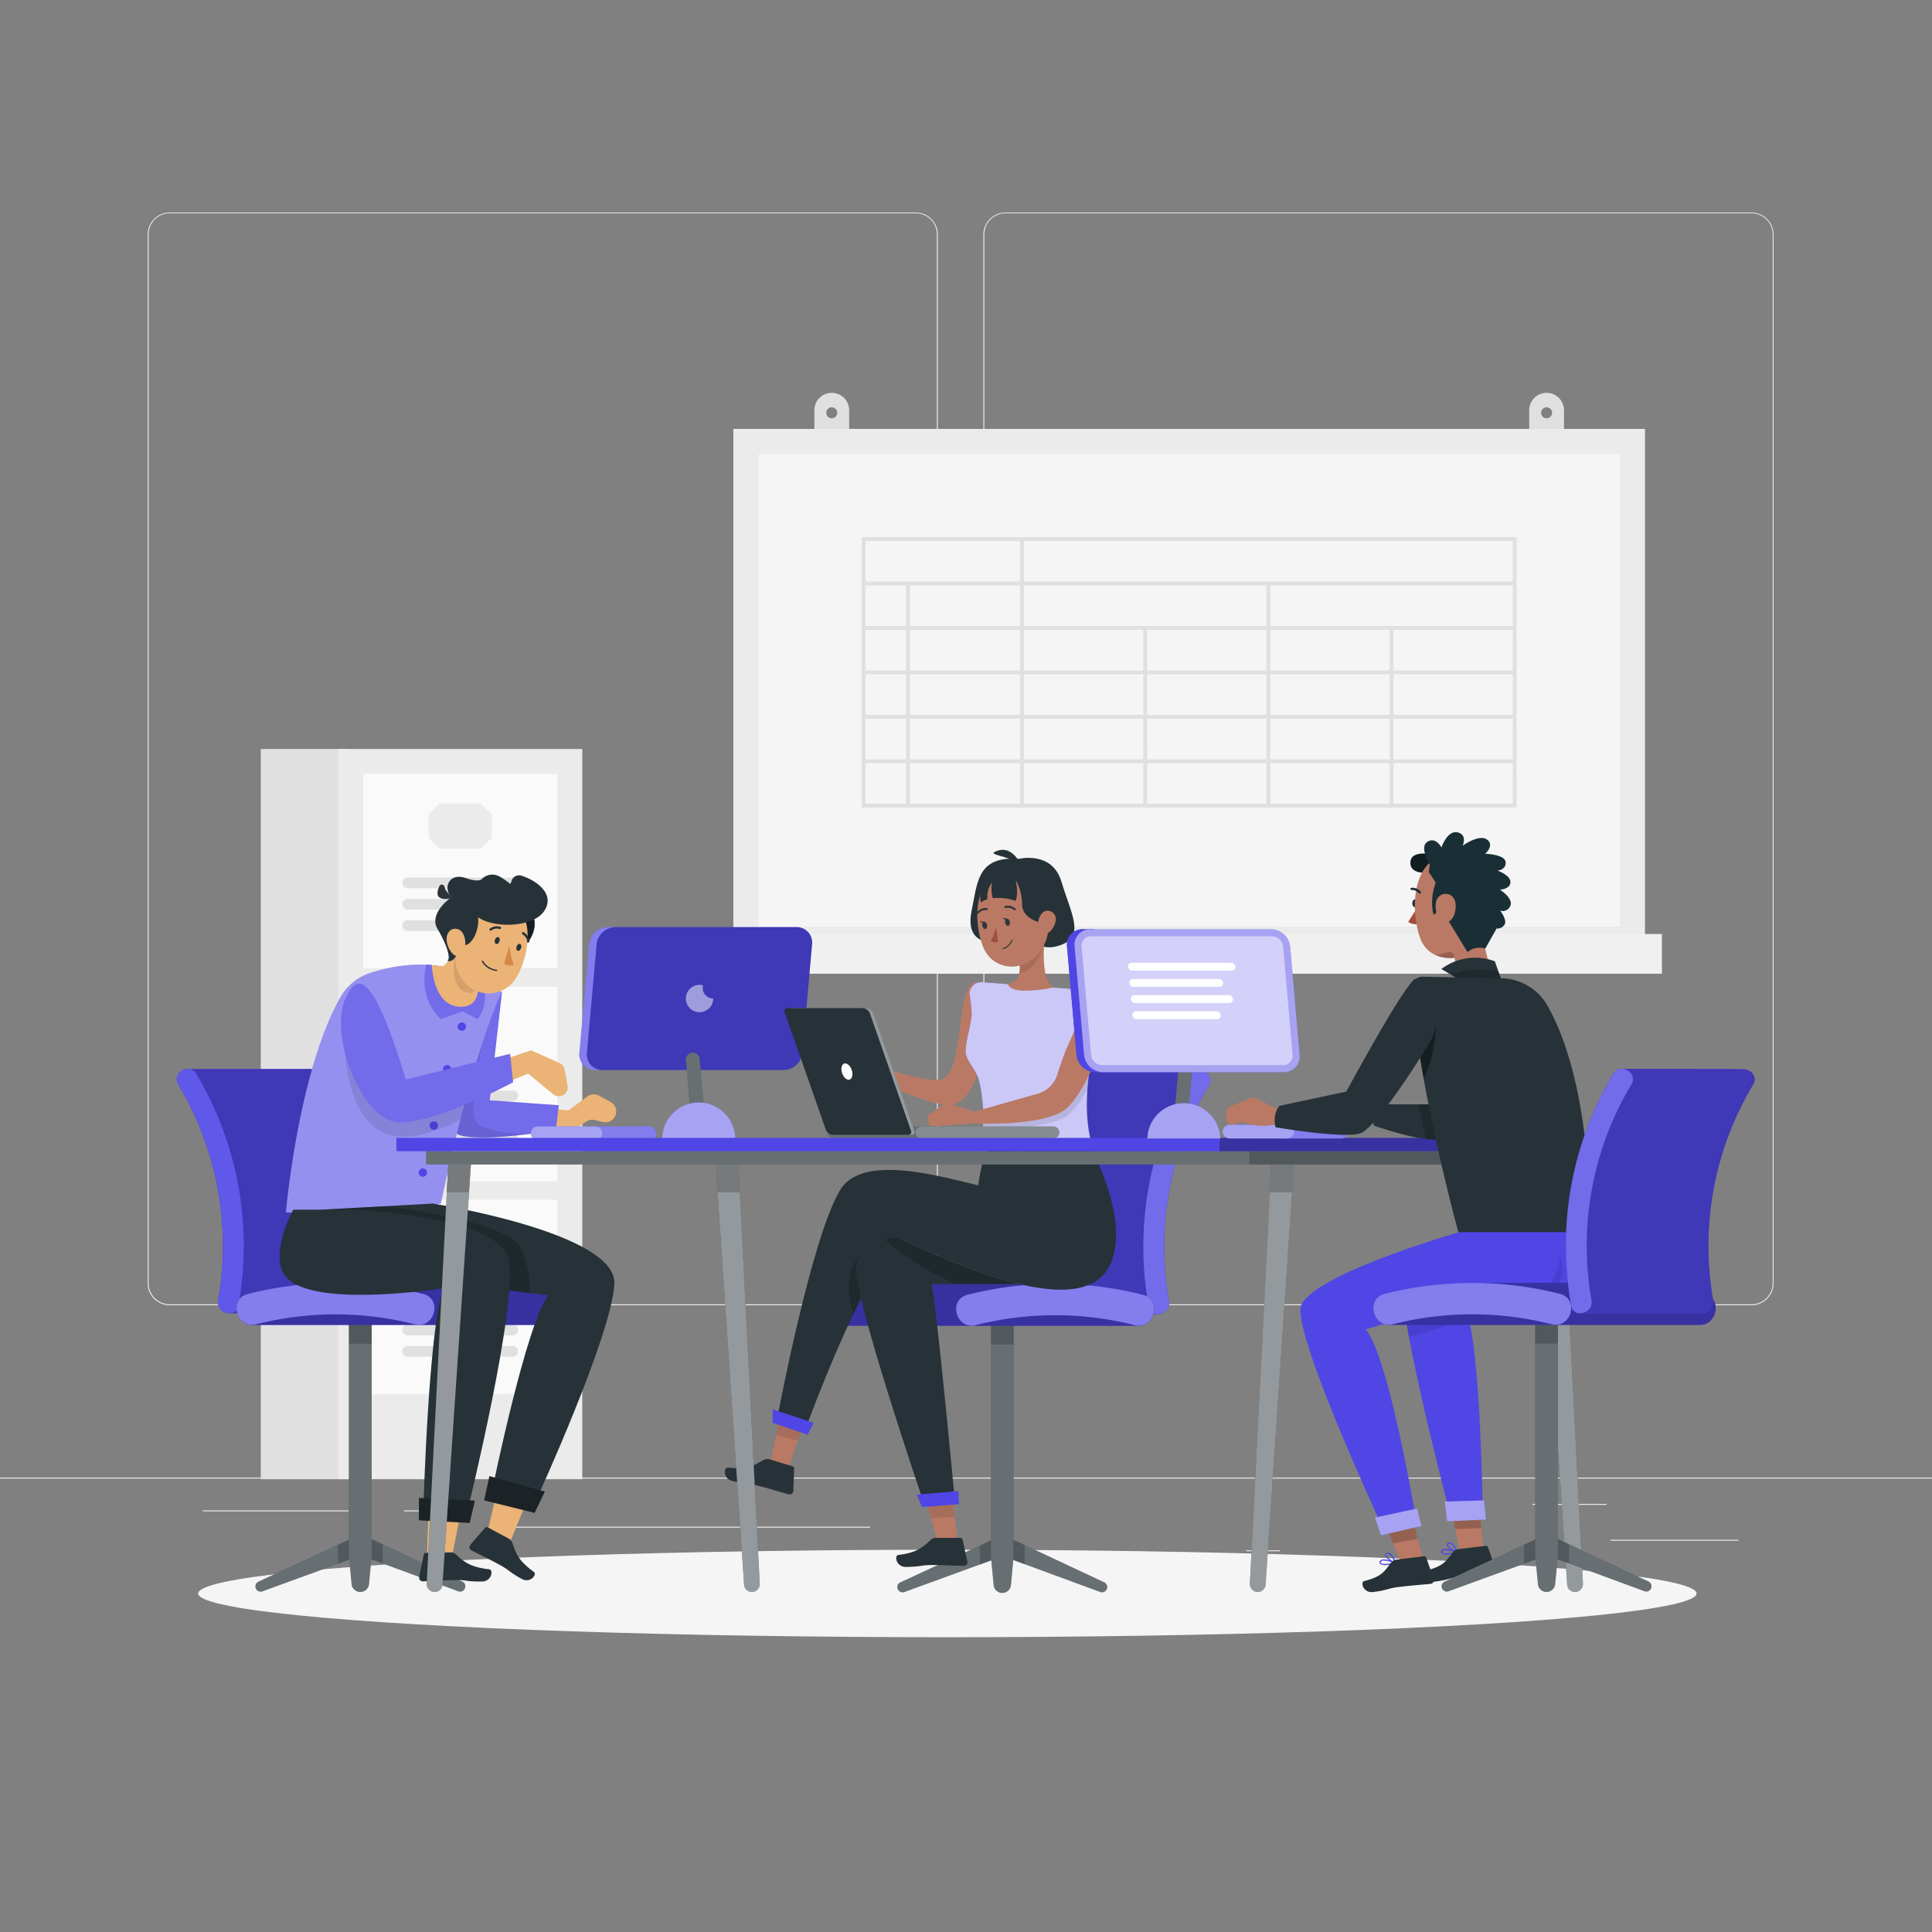 <svg xmlns="http://www.w3.org/2000/svg" viewBox="0 0 500 500"><rect x="0" y="0" width="500" height="500" fill="#808080" stroke="none"/><g id="freepik--background-complete--inject-291"><rect x="416.78" y="398.49" width="33.12" height="0.25" style="fill:#ebebeb"></rect><rect x="322.53" y="401.21" width="8.69" height="0.25" style="fill:#ebebeb"></rect><rect x="396.59" y="389.21" width="19.19" height="0.25" style="fill:#ebebeb"></rect><rect x="52.46" y="390.89" width="43.19" height="0.25" style="fill:#ebebeb"></rect><rect x="104.56" y="390.89" width="6.33" height="0.25" style="fill:#ebebeb"></rect><rect x="131.47" y="395.11" width="93.68" height="0.25" style="fill:#ebebeb"></rect><path d="M237,337.8H43.92a5.71,5.71,0,0,1-5.71-5.71V60.66A5.71,5.71,0,0,1,43.92,55H237a5.71,5.71,0,0,1,5.71,5.71V332.09A5.71,5.71,0,0,1,237,337.8ZM43.92,55.2a5.47,5.47,0,0,0-5.46,5.46V332.09a5.47,5.47,0,0,0,5.46,5.46H237a5.47,5.47,0,0,0,5.46-5.46V60.66A5.47,5.47,0,0,0,237,55.2Z" style="fill:#ebebeb"></path><path d="M453.31,337.8H260.21a5.72,5.72,0,0,1-5.71-5.71V60.66A5.72,5.72,0,0,1,260.21,55h193.1A5.71,5.71,0,0,1,459,60.66V332.09A5.71,5.71,0,0,1,453.31,337.8ZM260.21,55.2a5.47,5.47,0,0,0-5.46,5.46V332.09a5.47,5.47,0,0,0,5.46,5.46h193.1a5.47,5.47,0,0,0,5.46-5.46V60.66a5.47,5.47,0,0,0-5.46-5.46Z" style="fill:#ebebeb"></path><rect y="382.4" width="500" height="0.25" style="fill:#ebebeb"></rect><path d="M215.26,101.67a4.49,4.49,0,0,0-4.5,4.5V114h9v-7.83A4.49,4.49,0,0,0,215.26,101.67Zm0,6.58a1.42,1.42,0,1,1,1.42-1.42A1.42,1.42,0,0,1,215.26,108.25Z" style="fill:#e0e0e0"></path><path d="M400.26,101.67a4.49,4.49,0,0,0-4.5,4.5V114h9v-7.83A4.49,4.49,0,0,0,400.26,101.67Zm0,6.58a1.42,1.42,0,1,1,1.42-1.42A1.42,1.42,0,0,1,400.26,108.25Z" style="fill:#e0e0e0"></path><rect x="189.79" y="111" width="235.93" height="135.31" style="fill:#ebebeb"></rect><rect x="196.29" y="117.5" width="222.93" height="122.31" style="fill:#f5f5f5"></rect><rect x="185.43" y="241.72" width="244.67" height="10.28" style="fill:#f0f0f0"></rect><path d="M265,139H223v70h169.5V139Zm94.63,34.5H328.76V163h30.88Zm0,11.5H328.76V174.5h30.88Zm0,11.5H328.76V186h30.88ZM235.51,186H264v10.5h-28.5Zm0-11.5H264V185h-28.5Zm0-11.5H264v10.5h-28.5Zm0-11.5H264V162h-28.5Zm92.25,22H296.89V163h30.87Zm0,11.5H296.89V174.5h30.87ZM265,174.5h30.88V185H265Zm30.88-1H265V163h30.88ZM265,186h30.88v10.5H265Zm31.88,0h30.87v10.5H296.89Zm30.87-24H265V151.5h62.75ZM224,140h40v10.5H224Zm0,11.5h10.5V162H224Zm0,11.5h10.5v10.5H224Zm0,11.5h10.5V185H224Zm0,11.5h10.5v10.5H224Zm10.5,22H224V197.5h10.5Zm29.5,0h-28.5V197.5H264Zm31.88,0H265V197.5h30.88Zm31.87,0H296.89V197.5h30.87Zm31.88,0H328.76V197.5h30.88Zm31.87,0H360.64V197.5h30.87Zm0-11.5H360.64V186h30.87Zm0-11.5H360.64V174.5h30.87Zm0-11.5H360.64V163h30.87Zm0-11.5H328.76V151.5h62.75Zm-62.75-11.5H265V140h126.5v10.5Z" style="fill:#e0e0e0"></path><rect x="67.49" y="193.84" width="22.5" height="188.98" style="fill:#e0e0e0"></rect><rect x="87.53" y="193.84" width="63.16" height="188.98" style="fill:#ebebeb"></rect><rect x="93.97" y="200.27" width="50.29" height="50.29" style="fill:#fafafa"></rect><path d="M132.72,229.86H105.51a1.38,1.38,0,0,1-1.39-1.38h0a1.38,1.38,0,0,1,1.39-1.38h27.21a1.38,1.38,0,0,1,1.38,1.38h0A1.38,1.38,0,0,1,132.72,229.86Z" style="fill:#e0e0e0"></path><path d="M132.72,235.39H105.51a1.39,1.39,0,0,1-1.39-1.39h0a1.38,1.38,0,0,1,1.39-1.38h27.21A1.38,1.38,0,0,1,134.1,234h0A1.38,1.38,0,0,1,132.72,235.39Z" style="fill:#e0e0e0"></path><path d="M132.72,240.91H105.51a1.38,1.38,0,0,1-1.39-1.38h0a1.38,1.38,0,0,1,1.39-1.38h27.21a1.38,1.38,0,0,1,1.38,1.38h0A1.38,1.38,0,0,1,132.72,240.91Z" style="fill:#e0e0e0"></path><polygon points="124.47 219.66 113.75 219.66 110.93 216.83 110.93 210.79 113.75 207.96 124.47 207.96 127.3 210.79 127.3 216.83 124.47 219.66" style="fill:#ebebeb"></polygon><rect x="93.97" y="255.38" width="50.29" height="50.29" style="fill:#fafafa"></rect><path d="M132.72,285H105.51a1.38,1.38,0,0,1-1.39-1.38h0a1.38,1.38,0,0,1,1.39-1.38h27.21a1.38,1.38,0,0,1,1.38,1.38h0A1.38,1.38,0,0,1,132.72,285Z" style="fill:#e0e0e0"></path><path d="M132.72,290.49H105.51a1.38,1.38,0,0,1-1.39-1.38h0a1.38,1.38,0,0,1,1.39-1.38h27.21a1.38,1.38,0,0,1,1.38,1.38h0A1.38,1.38,0,0,1,132.72,290.49Z" style="fill:#e0e0e0"></path><path d="M132.72,296H105.51a1.38,1.38,0,0,1-1.39-1.38h0a1.38,1.38,0,0,1,1.39-1.38h27.21a1.38,1.38,0,0,1,1.38,1.38h0A1.38,1.38,0,0,1,132.72,296Z" style="fill:#e0e0e0"></path><polygon points="124.47 274.76 113.75 274.76 110.93 271.93 110.93 265.9 113.75 263.07 124.47 263.07 127.3 265.9 127.3 271.93 124.47 274.76" style="fill:#ebebeb"></polygon><rect x="93.97" y="310.48" width="50.29" height="50.29" style="fill:#fafafa"></rect><path d="M132.72,340.07H105.51a1.38,1.38,0,0,1-1.39-1.38h0a1.38,1.38,0,0,1,1.39-1.38h27.21a1.38,1.38,0,0,1,1.38,1.38h0A1.38,1.38,0,0,1,132.72,340.07Z" style="fill:#e0e0e0"></path><path d="M132.72,345.6H105.51a1.38,1.38,0,0,1-1.39-1.38h0a1.39,1.39,0,0,1,1.39-1.39h27.21a1.38,1.38,0,0,1,1.38,1.39h0A1.38,1.38,0,0,1,132.72,345.6Z" style="fill:#e0e0e0"></path><path d="M132.72,351.12H105.51a1.38,1.38,0,0,1-1.39-1.38h0a1.38,1.38,0,0,1,1.39-1.38h27.21a1.38,1.38,0,0,1,1.38,1.38h0A1.38,1.38,0,0,1,132.72,351.12Z" style="fill:#e0e0e0"></path><polygon points="124.47 329.87 113.75 329.87 110.93 327.04 110.93 321 113.75 318.17 124.47 318.17 127.3 321 127.3 327.04 124.47 329.87" style="fill:#ebebeb"></polygon></g><g id="freepik--Shadow--inject-291"><ellipse id="freepik--path--inject-291" cx="245.18" cy="412.39" rx="193.89" ry="11.32" style="fill:#f5f5f5"></ellipse></g><g id="freepik--character-1--inject-291"><path d="M118.6,411.82l-25.2-9.28-25.48,9.29a1.35,1.35,0,0,1-1.81-1.27h0a1.34,1.34,0,0,1,.78-1.22L93.4,397l26.24,12.3a1.35,1.35,0,0,1,.78,1.22h0A1.35,1.35,0,0,1,118.6,411.82Z" style="fill:#263238"></path><path d="M118.6,411.82l-25.2-9.28-25.48,9.29a1.35,1.35,0,0,1-1.81-1.27h0a1.34,1.34,0,0,1,.78-1.22L93.4,397l26.24,12.3a1.35,1.35,0,0,1,.78,1.22h0A1.35,1.35,0,0,1,118.6,411.82Z" style="fill:#fff;opacity:0.3"></path><polygon points="87.46 404.7 93.4 402.54 99.06 404.63 99.06 399.69 93.4 397.04 87.46 399.79 87.46 404.7" style="opacity:0.2"></polygon><path d="M93.26,412h0A2.25,2.25,0,0,1,91,410l-.71-7.47v-62H96.2v62L95.49,410A2.24,2.24,0,0,1,93.26,412Z" style="fill:#263238"></path><path d="M93.26,412h0A2.25,2.25,0,0,1,91,410l-.71-7.47v-62H96.2v62L95.49,410A2.24,2.24,0,0,1,93.26,412Z" style="fill:#fff;opacity:0.3"></path><rect x="90.32" y="340.52" width="5.88" height="7.22" style="opacity:0.2"></rect><path d="M80.08,276.63a2.48,2.48,0,0,1,2.24,1.29,86.84,86.84,0,0,1,10.88,60,2.19,2.19,0,0,1-2.09,1.95c-1.63.12-30.65,0-31.7,0a2.92,2.92,0,0,1-2.95-3.4,81.07,81.07,0,0,0-10.33-55.79,2.69,2.69,0,0,1,2.44-4C49.41,276.61,78.23,276.66,80.08,276.63Z" style="fill:#4F46E5"></path><path d="M80.08,276.63a2.48,2.48,0,0,1,2.24,1.29,86.84,86.84,0,0,1,10.88,60,2.19,2.19,0,0,1-2.09,1.95c-1.63.12-30.65,0-31.7,0a2.92,2.92,0,0,1-2.95-3.4,81.07,81.07,0,0,0-10.33-55.79,2.69,2.69,0,0,1,2.44-4C49.41,276.61,78.23,276.66,80.08,276.63Z" style="opacity:0.2"></path><path d="M56.46,336.45a81.07,81.07,0,0,0-10.33-55.79c-1.8-3,2.89-5.73,4.69-2.74a86.9,86.9,0,0,1,10.88,60c-.62,3.43-5.86,2-5.24-1.44Z" style="fill:#4F46E5"></path><g style="opacity:0.1"><path d="M56.46,336.45a81.07,81.07,0,0,0-10.33-55.79c-1.8-3,2.89-5.73,4.69-2.74a86.9,86.9,0,0,1,10.88,60c-.62,3.43-5.86,2-5.24-1.44Z" style="fill:#fff"></path></g><path d="M147,334.88a91.44,91.44,0,0,0-20.34-2.8c-7.07-.18-33.5,0-39.78,0a91.44,91.44,0,0,0-22.7,2.83c-4.66,1.19-3.23,7.91,1,8,.37,0,80.3,0,80.59,0C150.1,343.07,151.71,336.09,147,334.88Z" style="fill:#4F46E5"></path><path d="M147,334.88a91.44,91.44,0,0,0-20.34-2.8c-7.07-.18-33.5,0-39.78,0a91.44,91.44,0,0,0-22.7,2.83c-4.66,1.19-3.23,7.91,1,8,.37,0,80.3,0,80.59,0C150.1,343.07,151.71,336.09,147,334.88Z" style="opacity:0.3"></path><path d="M66.29,342.73a83.25,83.25,0,0,1,41.07,0c5.08,1.29,7.25-6.56,2.17-7.85a92.3,92.3,0,0,0-45.4,0c-5.08,1.29-2.93,9.14,2.16,7.85Z" style="fill:#4F46E5"></path><g style="opacity:0.3"><path d="M66.29,342.73a83.25,83.25,0,0,1,41.07,0c5.08,1.29,7.25-6.56,2.17-7.85a92.3,92.3,0,0,0-45.4,0c-5.08,1.29-2.93,9.14,2.16,7.85Z" style="fill:#fff"></path></g><path d="M139.86,292.38l9.19-.39,2.75-1.76a2.77,2.77,0,0,1,2.19-.36l2,.49a2.81,2.81,0,0,0,2.81-.89h0a2.81,2.81,0,0,0-.79-4.3l-3-1.62a2.79,2.79,0,0,0-3,.21l-4.84,3.58-7.29-.51Z" style="fill:#ebb376"></path><path d="M129.91,256.76l-3.18,28,17.89,1.28-.79,6.43s-18.09,3.16-24.72,1.35,2.2-32.11,2.2-32.11Z" style="fill:#4F46E5"></path><path d="M129.91,256.76l-3.18,28,17.89,1.28-.79,6.43s-18.09,3.16-24.72,1.35,2.2-32.11,2.2-32.11Z" style="fill:#fff;opacity:0.2"></path><path d="M124.17,291.3c-4.67-2.43,1.6-25.74,3.81-33.42l-6.67,3.85s-8.83,30.3-2.2,32.11c4.08,1.11,12.48.35,18.35-.41C133.46,293.43,127.61,293.09,124.17,291.3Z" style="opacity:0.1"></path><path d="M114.08,311.48A157.18,157.18,0,0,1,74,313.74s3.08-35.85,14-55.47A14,14,0,0,1,96,251.74c7.84-2.44,20.45-4.63,33.87,5C129.91,256.76,123.12,269.42,114.08,311.48Z" style="fill:#4F46E5"></path><path d="M114.08,311.48A157.18,157.18,0,0,1,74,313.74s3.08-35.85,14-55.47A14,14,0,0,1,96,251.74c7.84-2.44,20.45-4.63,33.87,5C129.91,256.76,123.12,269.42,114.08,311.48Z" style="fill:#fff;opacity:0.4"></path><path d="M120.6,265.69a1.08,1.08,0,1,1-1.08-1.08A1.08,1.08,0,0,1,120.6,265.69Z" style="fill:#4F46E5"></path><path d="M116.8,276.7a1.08,1.08,0,1,1-1.08-1.08A1.08,1.08,0,0,1,116.8,276.7Z" style="fill:#4F46E5"></path><circle cx="112.27" cy="291.3" r="1.08" style="fill:#4F46E5"></circle><path d="M110.51,303.45a1.08,1.08,0,1,1-1.08-1.07A1.08,1.08,0,0,1,110.51,303.45Z" style="fill:#4F46E5"></path><path d="M121.93,279.55h0l-13.58,3.06-10.7-2.94-4.22-12.06-.91-6.78h-3s-2.87,21.6,6.93,30.47c6.11,5.53,16.09,1.93,22.73-1.57Q120.63,284.09,121.93,279.55Z" style="opacity:0.1"></path><polygon points="130.72 376.68 126.01 397.19 131.86 399.46 140.28 378.83 130.72 376.68" style="fill:#ebb376"></polygon><path d="M131.52,398.11l-5.31-2.84a.57.57,0,0,0-.69.13l-3.79,4.39a.92.92,0,0,0,.08,1.31.83.83,0,0,0,.16.12c2.23,1.15,4.26,2.09,7,3.57,3.25,1.75,2.21,1.69,6,3.8,2.28,1.27,4.11-1.12,3.2-1.77-4.15-3-4.71-5-5.57-7.54A2.3,2.3,0,0,0,131.52,398.11Z" style="fill:#263238"></path><path d="M83.33,313.06,112,311.48s47.71,7.46,47,20.8S139,387.68,139,387.68l-11.38-3.16s8.67-42.29,14.32-49.3c0,0-35.63-4.18-44.55-6.55C92.44,327.36,80.61,329.57,83.33,313.06Z" style="fill:#263238"></path><path d="M137.07,334.64a25.51,25.51,0,0,0-2.19-11.51c-2.65-6-24.49-9.59-34.94-11l-16.61.91c-2.72,16.51,9.11,14.3,14,15.61C104.23,330.5,127,333.41,137.07,334.64Z" style="opacity:0.2"></path><polygon points="111.21 382.33 110.46 403.36 116.79 403.66 121 382.63 111.21 382.33" style="fill:#ebb376"></polygon><path d="M116.34,401.75l-6.14.13a.55.55,0,0,0-.54.46l-1.18,5.78a1,1,0,0,0,.73,1.13l.2,0c2.56-.09,4.82-.27,8-.33,3.76-.07,2.81.4,7.23.38,2.66,0,3.09-3,2-3.17-5.17-.55-6.69-2.1-8.71-3.91A2.29,2.29,0,0,0,116.34,401.75Z" style="fill:#263238"></path><path d="M91,313.06s38.44,1.36,40.71,13.12-10.63,64.44-10.63,64.44H109.56s1.35-47.26,5.2-57.21c0,0-31.66,5-40-2.21-6-5.13,1.13-18.14,1.13-18.14Z" style="fill:#263238"></path><polygon points="126.66 382.03 140.99 386.02 138.37 391.53 125.31 388.29 126.66 382.03" style="fill:#263238"></polygon><polygon points="126.66 382.03 140.99 386.02 138.37 391.53 125.31 388.29 126.66 382.03" style="opacity:0.3"></polygon><path d="M126,275.6l11.45-3.77,7.33,3.28a2.31,2.31,0,0,1,1.34,1.69l.77,4.17a2.31,2.31,0,0,1-2.27,2.74h0a2.35,2.35,0,0,1-1.48-.53l-6.44-5.32-10,4Z" style="fill:#ebb376"></path><polygon points="108.42 387.68 122.9 388.36 121.54 394.13 108.42 393.45 108.42 387.68" style="fill:#263238"></polygon><polygon points="108.42 387.68 122.9 388.36 121.54 394.13 108.42 393.45 108.42 387.68" style="opacity:0.3"></polygon><path d="M90.26,256.76c2.23-3.34,5.78-6.83,14.77,22.61L132,272.74l.79,7.35s-22,11.79-30.83,10.14S84.13,265.94,90.26,256.76Z" style="fill:#4F46E5"></path><path d="M90.26,256.76c2.23-3.34,5.78-6.83,14.77,22.61L132,272.74l.79,7.35s-22,11.79-30.83,10.14S84.13,265.94,90.26,256.76Z" style="fill:#fff;opacity:0.2"></path><path d="M118.45,246.51l-5.11,4.79s2,6.21,7.09,6.21,2-7.86,2-7.86Z" style="fill:#ebb376"></path><path d="M121.15,261.11l2.48-1.3,1.05-1.58-.44-4.9a34.53,34.53,0,0,0-13.14-3.6l-.19,2.28,2.77,8,3.23,1.07Z" style="fill:#ebb376"></path><path d="M122.44,249.65l-4-3.14-.68.63c-.39,2.34-.84,7.2,1.75,9.11a3.21,3.21,0,0,0,2.9.6C124.53,255,122.44,249.65,122.44,249.65Z" style="opacity:0.1"></path><path d="M119.73,261.73l3.84,2c2.7-3.21,2-7.71,1.41-10.06-.45-.24-.9-.47-1.35-.68.51,3.55.1,7.45-4.13,7.57-6.63.2-7.62-8.28-7.77-10.82l-1.43-.09c-2.1,9.39,3.78,14.08,3.78,14.08Z" style="fill:#4F46E5"></path><path d="M119.73,261.73l3.84,2c2.7-3.21,2-7.71,1.41-10.06-.45-.24-.9-.47-1.35-.68.51,3.55.1,7.45-4.13,7.57-6.63.2-7.62-8.28-7.77-10.82l-1.43-.09c-2.1,9.39,3.78,14.08,3.78,14.08Z" style="fill:#fff;opacity:0.2"></path><path d="M136.13,234.63c3.66,2.37,2.58,8.31-1.24,10.75C133.81,238.58,136.13,234.63,136.13,234.63Z" style="fill:#263238"></path><path d="M136.13,234.63c3.66,2.37,2.58,8.31-1.24,10.75C133.81,238.58,136.13,234.63,136.13,234.63Z" style="opacity:0.4"></path><path d="M119.37,238.54c-1.37,6.26-2.5,9.84-.33,14a8.34,8.34,0,0,0,11.21,3.64,8.42,8.42,0,0,0,3.55-3.47c2.88-5.09,4.64-14.47-.61-18.83a8.42,8.42,0,0,0-13.82,4.68Z" style="fill:#ebb376"></path><path d="M118.71,244.38c3.35,1.72,5.5-4.15,5-7,4.35,3,14.13,2.54,17-1.43,3.13-4.35-1.57-8-5.82-9.35a2.08,2.08,0,0,0-2.58,1.65.89.89,0,0,1-.31.49,16.94,16.94,0,0,0-2.91-2,3.81,3.81,0,0,0-4.43.78c-.5.45-1.7.54-4.12-.27-5-1.7-5.87,3.76-3.43,4.82-2.21,1.35-5.86,5.06-3.89,8.32s3.66,7.57,2.55,8.28C116.82,249.08,118.63,248,118.71,244.38Z" style="fill:#263238"></path><path d="M115.58,243a5.75,5.75,0,0,0,1.59,3.84c1.31,1.33,2.82.33,3.16-1.44.3-1.6,0-4.21-1.68-4.87S115.57,241.21,115.58,243Z" style="fill:#ebb376"></path><path d="M128.09,243.23c-.14.5,0,1,.34,1.07s.7-.22.85-.72,0-1-.35-1.06S128.23,242.73,128.09,243.23Z" style="fill:#263238"></path><path d="M133.68,245c-.14.5,0,1,.34,1.06s.7-.22.85-.72,0-1-.35-1.06S133.83,244.53,133.68,245Z" style="fill:#263238"></path><path d="M131.83,244.71a19.71,19.71,0,0,0,1.14,5,3,3,0,0,1-2.5-.29Z" style="fill:#d58745"></path><path d="M126.89,240.85a.35.35,0,0,1-.14-.06.31.31,0,0,1,0-.43h0a3,3,0,0,1,2.74-.5.3.3,0,0,1,.17.39h0a.3.3,0,0,1-.39.17h0a2.34,2.34,0,0,0-2.13.38A.27.27,0,0,1,126.89,240.85Z" style="fill:#263238"></path><path d="M136.63,243.87a.31.31,0,0,1-.17-.23,2.54,2.54,0,0,0-1.26-1.86.31.31,0,0,1-.08-.43.3.3,0,0,1,.34-.12h0a3.11,3.11,0,0,1,1.59,2.31.3.3,0,0,1-.24.35h0A.37.37,0,0,1,136.63,243.87Z" style="fill:#263238"></path><path d="M127.65,251.12a5.12,5.12,0,0,0,.85.17.17.17,0,0,0,.2-.13h0a.17.17,0,0,0-.16-.19,4.7,4.7,0,0,1-3.53-2.28.17.17,0,0,0-.23-.08.16.16,0,0,0-.08.23A4.78,4.78,0,0,0,127.65,251.12Z" style="fill:#263238"></path><path d="M117.94,232.27A4.06,4.06,0,0,1,115,229.4a.69.69,0,0,0-1.28-.08C112.87,231.13,112.48,233.63,117.94,232.27Z" style="fill:#2e353a"></path><path d="M160.2,239.92h-2.87a5,5,0,0,0-4.89,4.49l-2.49,28a4,4,0,0,0,4.09,4.49h2.87Z" style="fill:#4F46E5"></path><path d="M160.2,239.92h-2.87a5,5,0,0,0-4.89,4.49l-2.49,28a4,4,0,0,0,4.09,4.49h2.87Z" style="fill:#fff;opacity:0.3"></path><path d="M202.78,276.92H156a4,4,0,0,1-4.09-4.49l2.49-28a5,5,0,0,1,4.89-4.49h46.78a4,4,0,0,1,4.09,4.49l-2.49,28A5,5,0,0,1,202.78,276.92Z" style="fill:#4F46E5"></path><path d="M202.78,276.92H156a4,4,0,0,1-4.09-4.49l2.49-28a5,5,0,0,1,4.89-4.49h46.78a4,4,0,0,1,4.09,4.49l-2.49,28A5,5,0,0,1,202.78,276.92Z" style="opacity:0.2"></path><path d="M181.86,255.71a2.61,2.61,0,0,1,.1-.69,3.47,3.47,0,0,0-.92-.14,3.54,3.54,0,1,0,3.54,3.54A2.71,2.71,0,0,1,181.86,255.71Z" style="fill:#fff;opacity:0.5"></path><path d="M178.9,290.35h3.6l-1.42-16.28a1.8,1.8,0,0,0-1.79-1.64h0a1.78,1.78,0,0,0-1.78,1.95Z" style="fill:#263238"></path><path d="M178.9,290.35h3.6l-1.42-16.28a1.8,1.8,0,0,0-1.79-1.64h0a1.78,1.78,0,0,0-1.78,1.95Z" style="fill:#fff;opacity:0.3"></path><path d="M190.27,295.08a9.45,9.45,0,1,0-18.89,0Z" style="fill:#4F46E5"></path><path d="M190.27,295.08a9.45,9.45,0,1,0-18.89,0Z" style="fill:#fff;opacity:0.5"></path><path d="M168.08,295.08H153.16a1.79,1.79,0,0,1-1.78-1.79h0a1.78,1.78,0,0,1,1.78-1.78h14.92a1.78,1.78,0,0,1,1.78,1.78h0A1.79,1.79,0,0,1,168.08,295.08Z" style="fill:#4F46E5"></path><path d="M168.08,295.08H153.16a1.79,1.79,0,0,1-1.78-1.79h0a1.78,1.78,0,0,1,1.78-1.78h14.92a1.78,1.78,0,0,1,1.78,1.78h0A1.79,1.79,0,0,1,168.08,295.08Z" style="fill:#fff;opacity:0.3"></path><path d="M154.08,295.08H139.17a1.78,1.78,0,0,1-1.78-1.79h0a1.78,1.78,0,0,1,1.78-1.78h14.91a1.79,1.79,0,0,1,1.79,1.78h0A1.79,1.79,0,0,1,154.08,295.08Z" style="fill:#4F46E5"></path><path d="M154.08,295.08H139.17a1.78,1.78,0,0,1-1.78-1.79h0a1.78,1.78,0,0,1,1.78-1.78h14.91a1.79,1.79,0,0,1,1.79,1.78h0A1.79,1.79,0,0,1,154.08,295.08Z" style="fill:#fff;opacity:0.5"></path></g><g id="freepik--character-2--inject-291"><path d="M278.91,276.85a2.5,2.5,0,0,0-2.25,1.29,86.9,86.9,0,0,0-10.88,60,2.2,2.2,0,0,0,2.09,1.95c1.63.11,30.65,0,31.7,0a2.93,2.93,0,0,0,2.95-3.4,81.12,81.12,0,0,1,10.33-55.79,2.69,2.69,0,0,0-2.44-4C309.57,276.83,280.76,276.88,278.91,276.85Z" style="fill:#4F46E5"></path><path d="M278.91,276.85a2.5,2.5,0,0,0-2.25,1.29,86.9,86.9,0,0,0-10.88,60,2.2,2.2,0,0,0,2.09,1.95c1.63.11,30.65,0,31.7,0a2.93,2.93,0,0,0,2.95-3.4,81.12,81.12,0,0,1,10.33-55.79,2.69,2.69,0,0,0-2.44-4C309.57,276.83,280.76,276.88,278.91,276.85Z" style="opacity:0.2"></path><path d="M302.52,336.67a81.12,81.12,0,0,1,10.33-55.79c1.81-3-2.89-5.73-4.69-2.74a86.89,86.89,0,0,0-10.87,60c.62,3.43,5.85,2,5.23-1.44Z" style="fill:#4F46E5"></path><g style="opacity:0.2"><path d="M302.52,336.67a81.12,81.12,0,0,1,10.33-55.79c1.81-3-2.89-5.73-4.69-2.74a86.89,86.89,0,0,0-10.87,60c.62,3.43,5.85,2,5.23-1.44Z" style="fill:#fff"></path></g><path d="M284.73,412l-25.2-9.28-25.48,9.29a1.36,1.36,0,0,1-1.82-1.27h0a1.34,1.34,0,0,1,.79-1.22l26.51-12.3,26.24,12.29a1.36,1.36,0,0,1,.77,1.22h0A1.35,1.35,0,0,1,284.73,412Z" style="fill:#263238"></path><path d="M284.73,412l-25.2-9.28-25.48,9.29a1.36,1.36,0,0,1-1.82-1.27h0a1.34,1.34,0,0,1,.79-1.22l26.51-12.3,26.24,12.29a1.36,1.36,0,0,1,.77,1.22h0A1.35,1.35,0,0,1,284.73,412Z" style="fill:#fff;opacity:0.3"></path><polygon points="253.59 404.92 259.53 402.76 265.19 404.84 265.19 399.91 259.53 397.25 253.59 400.01 253.59 404.92" style="opacity:0.2"></polygon><path d="M259.39,412.25h0a2.24,2.24,0,0,1-2.23-2l-.71-7.47v-62h5.88v62l-.71,7.47A2.24,2.24,0,0,1,259.39,412.25Z" style="fill:#263238"></path><path d="M259.39,412.25h0a2.24,2.24,0,0,1-2.23-2l-.71-7.47v-62h5.88v62l-.71,7.47A2.24,2.24,0,0,1,259.39,412.25Z" style="fill:#fff;opacity:0.3"></path><rect x="256.45" y="340.74" width="5.88" height="7.22" style="opacity:0.2"></rect><path d="M212.94,335.09a92.54,92.54,0,0,1,20.34-2.8c7.06-.17,33.5,0,39.78,0a92,92,0,0,1,22.7,2.83c4.66,1.19,3.22,7.92-1,8-.37,0-80.29,0-80.58,0C209.78,343.28,208.18,336.31,212.94,335.09Z" style="fill:#4F46E5"></path><path d="M212.94,335.09a92.54,92.54,0,0,1,20.34-2.8c7.06-.17,33.5,0,39.78,0a92,92,0,0,1,22.7,2.83c4.66,1.19,3.22,7.92-1,8-.37,0-80.29,0-80.58,0C209.78,343.28,208.18,336.31,212.94,335.09Z" style="opacity:0.3"></path><path d="M293.6,342.94a83.52,83.52,0,0,0-41.08,0c-5.07,1.3-7.24-6.55-2.16-7.85a92.3,92.3,0,0,1,45.4,0c5.07,1.3,2.92,9.15-2.16,7.85Z" style="fill:#4F46E5"></path><g style="opacity:0.3"><path d="M293.6,342.94a83.52,83.52,0,0,0-41.08,0c-5.07,1.3-7.24-6.55-2.16-7.85a92.3,92.3,0,0,1,45.4,0c5.07,1.3,2.92,9.15-2.16,7.85Z" style="fill:#fff"></path></g><path d="M254.84,243.52s-4.92-.48-3.39-7.79,1.4-14.25,12.26-13.46c0,0,8.6-2.15,11,5.93s6,13.81.28,16.19c-7.2,3-9-3.64-9-3.64l-10.53,1Z" style="fill:#263238"></path><path d="M253.23,254.22C247,253.33,250,275,244.41,279c-3.09,2.14-18.63-3.61-18.63-3.61l-2.19-7a1.26,1.26,0,0,0-.73-.8l-3.24-1.29a1.26,1.26,0,0,0-1.66,1.47l1.17,5.17a1.25,1.25,0,0,0,.32.6l4.51,4.79s18.53,9,23,7.49c5.24-1.73,7.18-11.27,8.48-16.95C256.46,264.57,258,254.9,253.23,254.22Z" style="fill:#b97964"></path><polygon points="245.99 384.07 247.88 398.68 242.56 398.82 238.73 384.72 245.99 384.07" style="fill:#b97964"></polygon><path d="M242.49,398h6.07a.58.58,0,0,1,.55.44l1.24,5.68a.92.92,0,0,1-.7,1.11.69.69,0,0,1-.2,0c-2.51,0-4.74-.2-7.87-.2-3.69,0-2.76.44-7.1.49-2.61,0-3.08-2.95-2-3.09,5.08-.63,6.52-2.16,8.48-4A2.19,2.19,0,0,1,242.49,398Z" style="fill:#263238"></path><polygon points="240.95 392.9 238.73 384.72 245.99 384.07 247.08 392.51 240.95 392.9" style="opacity:0.1"></polygon><path d="M264.3,296.36h-8.59a47.68,47.68,0,0,0-2.71,12c-.45,6.1,11.3,1.58,11.3,1.58l1-8.36Z" style="fill:#263238"></path><polygon points="209.59 363.83 203.93 380.34 199.18 378.98 203.03 361.57 209.59 363.83" style="fill:#b97964"></polygon><path d="M199.27,377.71l5.84,1.77a.56.56,0,0,1,.42.56l-.22,5.8a.93.93,0,0,1-1,.91.63.63,0,0,1-.19,0c-2.42-.68-4.55-1.37-7.58-2.16-3.57-.93-2.78-.27-7-1.31-2.54-.62-2.25-3.62-1.14-3.48,5.07.66,6.87-.69,9.22-1.95A2.27,2.27,0,0,1,199.27,377.71Z" style="fill:#263238"></path><polygon points="206.5 372.83 200.86 371.38 203.03 361.57 209.59 363.83 206.5 372.83" style="opacity:0.1"></polygon><path d="M281.42,295.58s8.74,14.62,7.23,26.83-12.8,18.67-56.21-2.13c0,0-8.91,9.22-23.68,48.71l-7.54-2.26s8.52-45.65,16.13-58.64,41.45,2.26,44-.3c2.28-2.28.3-11.3.3-11.3Z" style="fill:#263238"></path><polygon points="210.6 368.24 209.02 371.29 199.98 368.24 199.98 364.74 210.6 368.24" style="fill:#4F46E5"></polygon><path d="M284.94,256.5l-30.76-2.3a3,3,0,0,0-3.23,3.29,36.32,36.32,0,0,1,.52,5.16c-.27,3.26-2,8.14-1.44,10.37.47,1.78,2.34,3.8,3.08,5.81,1.61,4.35,1.88,18.44,1.88,18.44,9.94,1.61,27.63-.78,27.63-.78-4-14.31,2-31,3.79-37.94A1.65,1.65,0,0,0,284.94,256.5Z" style="fill:#4F46E5"></path><path d="M284.94,256.5l-30.76-2.3a3,3,0,0,0-3.23,3.29,36.32,36.32,0,0,1,.52,5.16c-.27,3.26-2,8.14-1.44,10.37.47,1.78,2.34,3.8,3.08,5.81,1.61,4.35,1.88,18.44,1.88,18.44,9.94,1.61,27.63-.78,27.63-.78-4-14.31,2-31,3.79-37.94A1.65,1.65,0,0,0,284.94,256.5Z" style="fill:#fff;opacity:0.7"></path><path d="M280.36,273.4l-10.63,10.88-15.15,3.05-.1,0c.14,1.67.24,3.35.32,4.83,4.19,0,17.88-.29,21.83-3.73a22.64,22.64,0,0,0,4.81-6.66,69.49,69.49,0,0,1,.95-7.28Z" style="opacity:0.1"></path><path d="M227.48,324.38l-2.37-1.84s-8.37,4.53-4.21,17.43h0a151.94,151.94,0,0,1,7.39-13.81Z" style="opacity:0.2"></path><path d="M263.74,332.29c-7.89-1.89-18.1-5.68-31.3-12,0,0-10.19.14-10.87,7.71s17.19,60,17.19,60l8.25-.71s-4.86-52.24-6-54.95Z" style="fill:#263238"></path><path d="M232.44,320.28a17.11,17.11,0,0,0-3.5.5,73.42,73.42,0,0,0,18.42,11.51h16.38C255.85,330.4,245.64,326.61,232.44,320.28Z" style="opacity:0.2"></path><polygon points="248 385.88 248.22 389.27 238.61 390.02 237.25 386.8 248 385.88" style="fill:#4F46E5"></polygon><path d="M270.42,242.18l-6.71,6.59c1.12,5.42-2.85,5.93-2.85,5.93s.32,1.91,5.18,1.65a29.82,29.82,0,0,0,6.46-.78C269.57,253.23,270,246.1,270.42,242.18Z" style="fill:#b97964"></path><path d="M263.77,251.83a7.23,7.23,0,0,0-.06-3.06l6-5.88.58.68S269.08,251.07,263.77,251.83Z" style="opacity:0.1"></path><path d="M271,233.45c.49,6.46.84,9.19-1.94,12.92-4.19,5.63-12.23,4.82-14.65-1.37-2.17-5.57-2.61-15.2,3.31-18.62A8.85,8.85,0,0,1,271,233.45Z" style="fill:#b97964"></path><path d="M257.79,240a14.09,14.09,0,0,1-1.4,3.6,2.28,2.28,0,0,0,1.91.09Z" style="fill:#a24e3f"></path><path d="M262.68,235.57a.26.26,0,0,0,.11-.07.25.25,0,0,0,0-.36h0a3,3,0,0,0-2.69-.66.25.25,0,0,0,.14.49,2.52,2.52,0,0,1,2.22.57A.25.25,0,0,0,262.68,235.57Z" style="fill:#2e353a"></path><path d="M253.13,236.46a.26.26,0,0,0,.11-.07,2.52,2.52,0,0,1,2.1-.88.28.28,0,0,0,.3-.21h0a.27.27,0,0,0-.23-.29,3,3,0,0,0-2.56,1.05.25.25,0,0,0,0,.36.26.26,0,0,0,.28.05Z" style="fill:#2e353a"></path><path d="M261.35,238.61c.08.52-.14,1-.49,1s-.67-.33-.74-.86.15-1,.49-1S261.28,238.09,261.35,238.61Z" style="fill:#2e353a"></path><path d="M255.45,239.43c.08.52-.14,1-.48,1s-.67-.34-.75-.86.15-1,.49-1S255.39,238.9,255.45,239.43Z" style="fill:#2e353a"></path><path d="M254.86,238.58l-1.3-.19S254.34,239.28,254.86,238.58Z" style="fill:#2e353a"></path><path d="M260.76,237.76l-1.3-.18S260.24,238.46,260.76,237.76Z" style="fill:#2e353a"></path><path d="M261.77,243.9a3.68,3.68,0,0,0,.26-.57.12.12,0,0,0-.06-.16h0a.12.12,0,0,0-.16.08,3.42,3.42,0,0,1-2.22,2.12.13.13,0,0,0-.1.15.12.12,0,0,0,.15.09A3.51,3.51,0,0,0,261.77,243.9Z" style="fill:#263238"></path><path d="M266,224c-4.15-1-8.45,1.14-8.45,1.14s-4.8,4.27-3.7,8.4a5,5,0,0,1,1.69-.81,6.18,6.18,0,0,1,1.22-4.39,9.18,9.18,0,0,0,.16,4.1,13.93,13.93,0,0,1,5.93.7s.83-1.71,0-5.42a13,13,0,0,1,1.66,6.33c.05,3.84,5,4.77,5,4.77s3.09-.33,3.06-4.47S270.15,225.07,266,224Z" style="fill:#263238"></path><path d="M264.17,223.79s-2-4.86-5.87-3.67S261.23,221.3,264.17,223.79Z" style="fill:#263238"></path><path d="M273.2,238.31a4.72,4.72,0,0,1-1.88,3.09c-1.35,1-2.59-.1-2.7-1.67-.09-1.41.5-3.62,2.09-4a2.14,2.14,0,0,1,2.49,2.55Z" style="fill:#b97964"></path><path d="M285.33,256.36c-3.06-1-7.25,10.67-9,14.31-.72,1.51-1.88,4.89-2.76,7.56a7.3,7.3,0,0,1-4.93,4.79l-16.39,4.65-6.66-2a1.71,1.71,0,0,0-1.47.23l-3.35,2.28a1.82,1.82,0,0,0-.79,1.51h0a1.78,1.78,0,0,0,1.9,1.81l9.9-.78s16,.93,23-3S290.64,258.18,285.33,256.36Z" style="fill:#b97964"></path><path d="M272.57,291.54h-56.8a1.55,1.55,0,1,0,0,3.1h56.8a1.55,1.55,0,1,0,0-3.1Z" style="fill:#263238"></path><path d="M272.57,291.54h-56.8a1.55,1.55,0,1,0,0,3.1h56.8a1.55,1.55,0,1,0,0-3.1Z" style="fill:#fff;opacity:0.3"></path><path d="M216.61,293.69H236a.73.73,0,0,0,.69-1L226.07,262.3a2.08,2.08,0,0,0-2-1.4H204.68a.74.74,0,0,0-.69,1l10.65,30.42A2.08,2.08,0,0,0,216.61,293.69Z" style="fill:#263238"></path><path d="M216.61,293.69H236a.73.73,0,0,0,.69-1L226.07,262.3a2.08,2.08,0,0,0-2-1.4H204.68a.74.74,0,0,0-.69,1l10.65,30.42A2.08,2.08,0,0,0,216.61,293.69Z" style="fill:#fff;opacity:0.5"></path><path d="M215.67,293.69h19.42a.73.73,0,0,0,.69-1L225.14,262.3a2.1,2.1,0,0,0-2-1.4H203.75a.74.74,0,0,0-.7,1L213.7,292.3A2.09,2.09,0,0,0,215.67,293.69Z" style="fill:#263238"></path><ellipse cx="219.2" cy="277.3" rx="1.31" ry="2.19" transform="translate(-78.32 86.44) rotate(-18.99)" style="fill:#fff"></ellipse><path d="M238.52,294.64a1.55,1.55,0,0,1,0-3.1h34a1.55,1.55,0,1,1,0,3.1Z" style="fill:#fff;opacity:0.2"></path></g><g id="freepik--Table--inject-291"><path d="M407.66,412h0a2.05,2.05,0,0,0,2-2.16l-5.56-108.51h-5.88l7.36,108.76A2,2,0,0,0,407.66,412Z" style="fill:#263238"></path><path d="M407.66,412h0a2.05,2.05,0,0,0,2-2.16l-5.56-108.51h-5.88l7.36,108.76A2,2,0,0,0,407.66,412Z" style="fill:#fff;opacity:0.5"></path><polygon points="404.14 301.37 398.26 301.37 398.75 308.6 404.51 308.6 404.14 301.37" style="opacity:0.2"></polygon><path d="M325.47,412h0a2.05,2.05,0,0,1-2-2.16L329,301.37h5.88l-7.35,108.76A2.05,2.05,0,0,1,325.47,412Z" style="fill:#263238"></path><path d="M325.47,412h0a2.05,2.05,0,0,1-2-2.16L329,301.37h5.88l-7.35,108.76A2.05,2.05,0,0,1,325.47,412Z" style="fill:#fff;opacity:0.5"></path><polygon points="328.62 308.6 334.38 308.6 334.87 301.37 328.99 301.37 328.62 308.6" style="opacity:0.2"></polygon><path d="M194.62,412h0a2.05,2.05,0,0,0,2-2.16L191.1,301.37h-5.88l7.35,108.76A2.05,2.05,0,0,0,194.62,412Z" style="fill:#263238"></path><path d="M194.62,412h0a2.05,2.05,0,0,0,2-2.16L191.1,301.37h-5.88l7.35,108.76A2.05,2.05,0,0,0,194.62,412Z" style="fill:#fff;opacity:0.5"></path><polygon points="191.1 301.37 185.22 301.37 185.71 308.6 191.47 308.6 191.1 301.37" style="opacity:0.2"></polygon><path d="M112.43,412h0a2.05,2.05,0,0,1-2-2.16L116,301.37h5.88l-7.36,108.76A2,2,0,0,1,112.43,412Z" style="fill:#263238"></path><path d="M112.43,412h0a2.05,2.05,0,0,1-2-2.16L116,301.37h5.88l-7.36,108.76A2,2,0,0,1,112.43,412Z" style="fill:#fff;opacity:0.5"></path><polygon points="115.58 308.6 121.34 308.6 121.83 301.37 115.95 301.37 115.58 308.6" style="opacity:0.2"></polygon><rect x="110.28" y="297.93" width="298.59" height="3.44" style="fill:#263238"></rect><rect x="110.28" y="297.93" width="298.59" height="3.44" style="fill:#fff;opacity:0.3"></rect><rect x="323.32" y="297.93" width="85.55" height="3.44" style="opacity:0.2"></rect><rect x="102.59" y="294.49" width="313.97" height="3.44" style="fill:#4F46E5"></rect><rect x="315.63" y="294.49" width="100.93" height="3.44" style="opacity:0.3"></rect></g><g id="freepik--character-3--inject-291"><path d="M347.13,294.64H332.21a1.78,1.78,0,0,1-1.78-1.78h0a1.78,1.78,0,0,1,1.78-1.78h14.92a1.78,1.78,0,0,1,1.78,1.78h0A1.78,1.78,0,0,1,347.13,294.64Z" style="fill:#4F46E5"></path><path d="M347.13,294.64H332.21a1.78,1.78,0,0,1-1.78-1.78h0a1.78,1.78,0,0,1,1.78-1.78h14.92a1.78,1.78,0,0,1,1.78,1.78h0A1.78,1.78,0,0,1,347.13,294.64Z" style="fill:#fff;opacity:0.3"></path><path d="M333.13,294.64H318.22a1.79,1.79,0,0,1-1.79-1.78h0a1.79,1.79,0,0,1,1.79-1.78h14.91a1.79,1.79,0,0,1,1.79,1.78h0A1.79,1.79,0,0,1,333.13,294.64Z" style="fill:#4F46E5"></path><path d="M333.13,294.64H318.22a1.79,1.79,0,0,1-1.79-1.78h0a1.79,1.79,0,0,1,1.79-1.78h14.91a1.79,1.79,0,0,1,1.79,1.78h0A1.79,1.79,0,0,1,333.13,294.64Z" style="fill:#fff;opacity:0.5"></path><path d="M283.12,240.49h-2.87a4,4,0,0,0-4.1,4.49l2.45,28a5,5,0,0,0,4.89,4.5h2.87Z" style="fill:#4F46E5"></path><path d="M283.12,240.49h-2.87a4,4,0,0,0-4.1,4.49l2.45,28a5,5,0,0,0,4.89,4.5h2.87Z" style="fill:#4F46E5"></path><polygon points="307.39 289.92 303.79 289.92 305.36 272 308.96 272 307.39 289.92" style="fill:#263238"></polygon><polygon points="307.39 289.92 303.79 289.92 305.36 272 308.96 272 307.39 289.92" style="fill:#fff;opacity:0.3"></polygon><path d="M332.23,277.49H285.45a5,5,0,0,1-4.89-4.5l-2.45-28a4,4,0,0,1,4.1-4.49H329a5,5,0,0,1,4.89,4.49l2.45,28A4.06,4.06,0,0,1,332.23,277.49Z" style="fill:#4F46E5"></path><path d="M332.23,277.49H285.45a5,5,0,0,1-4.89-4.5l-2.45-28a4,4,0,0,1,4.1-4.49H329a5,5,0,0,1,4.89,4.49l2.45,28A4.06,4.06,0,0,1,332.23,277.49Z" style="fill:#fff;opacity:0.5"></path><path d="M329.15,242.3H282.37a2.42,2.42,0,0,0-2.45,2.68l2.45,28a3,3,0,0,0,2.92,2.69h46.78a2.43,2.43,0,0,0,2.45-2.69l-2.45-28A3,3,0,0,0,329.15,242.3Z" style="fill:#fff;opacity:0.5"></path><path d="M296.93,294.64a9.45,9.45,0,0,1,18.89,0Z" style="fill:#4F46E5"></path><path d="M296.93,294.64a9.45,9.45,0,0,1,18.89,0Z" style="fill:#fff;opacity:0.5"></path><path d="M318.6,249.18H292.87a.9.9,0,0,0-.91,1,1.12,1.12,0,0,0,1.09,1h25.73a.9.9,0,0,0,.91-1A1.11,1.11,0,0,0,318.6,249.18Z" style="fill:#fff"></path><path d="M315.41,253.37H293.24a.9.9,0,0,0-.91,1,1.11,1.11,0,0,0,1.09,1h22.17a.9.9,0,0,0,.91-1A1.12,1.12,0,0,0,315.41,253.37Z" style="fill:#fff"></path><path d="M318,257.56H293.61a.9.9,0,0,0-.91,1,1.09,1.09,0,0,0,1.08,1h24.37a.89.89,0,0,0,.91-1A1.1,1.1,0,0,0,318,257.56Z" style="fill:#fff"></path><path d="M314.78,261.74H294a.9.9,0,0,0-.91,1,1.12,1.12,0,0,0,1.09,1H315a.9.9,0,0,0,.91-1A1.11,1.11,0,0,0,314.78,261.74Z" style="fill:#fff"></path><g style="opacity:0.6"><path d="M318.6,249.18H292.87a.9.9,0,0,0-.91,1,1.12,1.12,0,0,0,1.09,1h25.73a.9.9,0,0,0,.91-1A1.11,1.11,0,0,0,318.6,249.18Z" style="fill:#fff"></path><path d="M315.41,253.37H293.24a.9.9,0,0,0-.91,1,1.11,1.11,0,0,0,1.09,1h22.17a.9.9,0,0,0,.91-1A1.12,1.12,0,0,0,315.41,253.37Z" style="fill:#fff"></path><path d="M318,257.56H293.61a.9.9,0,0,0-.91,1,1.09,1.09,0,0,0,1.08,1h24.37a.89.89,0,0,0,.91-1A1.1,1.1,0,0,0,318,257.56Z" style="fill:#fff"></path><path d="M314.78,261.74H294a.9.9,0,0,0-.91,1,1.12,1.12,0,0,0,1.09,1H315a.9.9,0,0,0,.91-1A1.11,1.11,0,0,0,314.78,261.74Z" style="fill:#fff"></path></g><path d="M370.84,225.71s-5.92,1.13-5.82-2.48,6.21-1.93,6.21-1.93Z" style="fill:#1a2e35"></path><path d="M370.84,225.71s-5.92,1.13-5.82-2.48,6.21-1.93,6.21-1.93Z" style="opacity:0.4"></path><path d="M367.14,234.35l-2.71,4.26a3.77,3.77,0,0,0,3.38.33Z" style="fill:#a24e3f"></path><path d="M365.5,233.76c0,.55.28,1,.64,1s.68-.46.67-1-.27-1-.64-1S365.52,233.21,365.5,233.76Z" style="fill:#1a2e35"></path><path d="M386.69,230.33c.24,7.3.5,10.39-2.81,14.46-5.24,4.32-14,4.83-16.43-2.25-2.17-6.38-2.2-17.22,4.63-20.82a10,10,0,0,1,14.61,8.61Z" style="fill:#b97964"></path><path d="M376.44,247.9l-.05-.36a1.34,1.34,0,0,0-1.67-1.09l-3,.81A9.68,9.68,0,0,0,376.44,247.9Z" style="opacity:0.2"></path><path d="M367.48,231.27a.29.29,0,0,1-.26-.1,2.25,2.25,0,0,0-1.87-.84.3.3,0,0,1-.32-.25.28.28,0,0,1,.25-.32,2.76,2.76,0,0,1,2.38,1,.29.29,0,0,1,0,.41h0A.25.25,0,0,1,367.48,231.27Z" style="fill:#1a2e35"></path><polygon points="376.17 246.06 377.77 256.89 386.82 255.02 383.92 243.93 376.17 246.06" style="fill:#b97964"></polygon><path d="M372.53,235.55,371,236.77a14.16,14.16,0,0,1,.58-8.34l-1.82-2.77.28-1.87s-2.83-4.58-.62-5.94,3.62,1.47,3.62,1.47,1.52-4.52,4.18-3.9,1.3,3.45,1.3,3.45,4.3-3.11,6.33-1.58-.51,3.67-.51,3.67,5.15.12,5.32,2.15-2.1,2.21-2.1,2.21,3.4,1.18,3.34,3-2.71,1.92-2.71,1.92,3.45,2.2,2.71,4.12a2.12,2.12,0,0,1-2.66,1.31s1.79,2.29,1.19,3.53a2.19,2.19,0,0,1-2.11,1.09l-2.94,5.22a4.71,4.71,0,0,0-4.59.9l-5.28-8.68Z" style="fill:#1a2e35"></path><path d="M371.62,233.58a5.62,5.62,0,0,0,.93,4.21c1.14,1.61,3,.89,3.7-.83.66-1.56.85-4.27-.81-5.27A2.54,2.54,0,0,0,371.62,233.58Z" style="fill:#b97964"></path><path d="M388.65,253.84l-1.79-5.06a14.55,14.55,0,0,0-13.84,2l5.08,3Z" style="fill:#263238"></path><path d="M387.82,251.51a21.22,21.22,0,0,0-12.3.79l2.58,1.54h10.55Z" style="opacity:0.2"></path><path d="M357,287.19l-6.68-3.35a1.51,1.51,0,0,0-1.23,0L343.63,286a1.49,1.49,0,0,0-.95,1.3l-.1,1.78a1.51,1.51,0,0,0,2,1.51l2-.7a14.57,14.57,0,0,0,10.1.3Z" style="fill:#b97964"></path><path d="M331.63,287.58,325,284.19a1.51,1.51,0,0,0-1.23-.05l-5.47,2.21a1.51,1.51,0,0,0-.94,1.32l-.1,1.8a1.51,1.51,0,0,0,2,1.52l2-.7a14.44,14.44,0,0,0,10.1.3Z" style="fill:#b97964"></path><path d="M392.31,255.75c-3.27,2.78-11.45,10.94-22.07,30.05H356.67s-1.92,1.56-1.13,5.49c0,0,13.92,4.95,17.7,3.26s16-20.42,21.48-27.09c1.9-2.31,5.17-5.4.45-11.41A2,2,0,0,0,392.31,255.75Z" style="fill:#263238"></path><path d="M377.15,282.56l-3.26-3.07c-1.18,2-2.4,4.05-3.65,6.31H367l2.06,9a9,9,0,0,0,4.23-.22c1-.45,2.57-2.07,4.45-4.34Z" style="opacity:0.2"></path><polygon points="374.69 386.32 377.79 401.34 383.9 400.43 382.43 385.81 374.69 386.32" style="fill:#b97964"></polygon><polygon points="383.4 395.45 382.43 385.81 374.69 386.32 376.63 395.71 383.4 395.45" style="opacity:0.2"></polygon><path d="M411,317.07s3.1,16.28-7.52,16.28-24.77,3.48-24.77,3.48,4.07,3.86,5,53.13l-8.82.38s-14.65-55.61-11.76-61.72c4.07-8.61,25.15-11.55,25.15-11.55Z" style="fill:#4F46E5"></path><polygon points="373.87 388.6 384.06 388.3 384.58 393.27 374.52 393.71 373.87 388.6" style="fill:#4F46E5"></polygon><polygon points="373.87 388.6 384.06 388.3 384.58 393.27 374.52 393.71 373.87 388.6" style="fill:#fff;opacity:0.5"></polygon><path d="M375,402.28a2.73,2.73,0,0,1-1.94-.26.56.56,0,0,1-.06-.65.75.75,0,0,1,.43-.41c1-.42,3.4.58,3.51.62a.16.16,0,0,1,.09.15.18.18,0,0,1-.11.14A11.52,11.52,0,0,1,375,402.28Zm-1.17-1.11a1,1,0,0,0-.28.07.44.44,0,0,0-.27.25c-.09.2,0,.28,0,.33.34.38,1.95.19,3.12-.09A7,7,0,0,0,373.87,401.17Z" style="fill:#4F46E5"></path><path d="M376.94,401.87h-.07c-.8-.24-2.49-1.44-2.44-2.17,0-.18.1-.4.51-.5a1.16,1.16,0,0,1,.87.16,4.36,4.36,0,0,1,1.28,2.35.15.15,0,0,1,0,.14A.12.12,0,0,1,376.94,401.87Zm-1.87-2.39H375c-.26.06-.27.17-.28.21,0,.43,1.15,1.39,2,1.77a3.54,3.54,0,0,0-1.09-1.85.75.75,0,0,0-.54-.13Z" style="fill:#4F46E5"></path><path d="M377.5,400.9l7-.83a.56.56,0,0,1,.6.37l1.93,5.5a.93.93,0,0,1-.56,1.2l-.2.05c-2.51.26-4.75.39-7.87.76-3.68.45-2.7.78-7,1.36-2.6.34-3.43-2.56-2.35-2.84,5-1.25,5.33-2.84,7.07-4.88A2.21,2.21,0,0,1,377.5,400.9Z" style="fill:#263238"></path><path d="M381.52,330.61H366L362.71,332a103,103,0,0,0,1.89,14l15.61-4.5c-.86-4.05-1.53-4.68-1.53-4.68s1.42-.35,3.69-.83Z" style="opacity:0.1"></path><path d="M392,331.74a14.47,14.47,0,0,0-.33,2.6,90.09,90.09,0,0,1,10.8-1,7,7,0,0,0,.5-9.08l-6.22,2.83Z" style="opacity:0.1"></path><polygon points="356.8 390.35 362.56 404.35 368.18 403.22 364.32 388.24 356.8 390.35" style="fill:#b97964"></polygon><polygon points="366.89 398.24 364.32 388.24 356.8 390.35 360.55 399.45 366.89 398.24" style="opacity:0.2"></polygon><path d="M403.35,318s3.11,16.28-7.52,16.28-42.51,9.8-42.51,9.8,4.69,1.73,12.83,47.18l-9.21,2.09s-23-49.56-20.13-55.67c4.07-8.6,43.8-19.68,43.8-19.68Z" style="fill:#4F46E5"></path><polygon points="355.81 392.75 366.74 390.41 367.87 394.93 357.39 397.35 355.81 392.75" style="fill:#4F46E5"></polygon><polygon points="355.81 392.75 366.74 390.41 367.87 394.93 357.39 397.35 355.81 392.75" style="fill:#fff;opacity:0.5"></polygon><path d="M359.09,405a2.82,2.82,0,0,1-1.93-.26.57.57,0,0,1-.06-.66.75.75,0,0,1,.43-.41c1-.42,3.4.58,3.5.62a.18.18,0,0,1,.1.15.16.16,0,0,1-.11.14A11.44,11.44,0,0,1,359.09,405Zm-1.16-1.12a.89.89,0,0,0-.28.07.4.4,0,0,0-.27.25c-.09.2,0,.28,0,.33.34.38,1.95.2,3.12-.09A7,7,0,0,0,357.93,403.87Z" style="fill:#4F46E5"></path><path d="M361,404.57h-.07c-.8-.24-2.5-1.44-2.45-2.17,0-.18.1-.4.51-.49a1.11,1.11,0,0,1,.87.15,4.33,4.33,0,0,1,1.29,2.35.15.15,0,0,1,0,.14A.12.12,0,0,1,361,404.57Zm-1.87-2.39H359c-.27.06-.27.17-.28.21,0,.44,1.15,1.4,2,1.77a3.53,3.53,0,0,0-1.08-1.85.75.75,0,0,0-.54-.13Z" style="fill:#4F46E5"></path><path d="M361.56,403.6l6.95-.83a.55.55,0,0,1,.6.37l1.94,5.5a.94.94,0,0,1-.57,1.2l-.19.05c-2.51.26-4.75.39-7.87.77-3.69.44-2.7.77-7,1.35-2.6.35-3.44-2.56-2.35-2.84,5-1.24,5.33-2.84,7.06-4.88A2.26,2.26,0,0,1,361.56,403.6Z" style="fill:#263238"></path><path d="M365.67,255.16a2.35,2.35,0,0,1,2.4-2.39l20.49.4a14.05,14.05,0,0,1,12,7.22c4.75,8.48,11,25.83,10.85,58.49h-34S365.87,276.49,365.67,255.16Z" style="fill:#263238"></path><path d="M366.17,263.4c.49,4.91,1.29,10.32,2.26,15.79,5.15-10.79,2.39-19.62,2.39-19.62Z" style="opacity:0.4"></path><path d="M365.74,253.68c-2.39,2.79-6.1,8.37-17.34,28.83l-17.19,3.66s-1.92,1.58-1.13,5.56c0,0,18.45,3.17,22.23,1.46s13.43-16.23,17.86-23.74c1.83-3.1,2.8-9.21-2.7-15.75A1.14,1.14,0,0,0,365.74,253.68Z" style="fill:#263238"></path><path d="M425.59,411.8l-25.21-9.28-25.48,9.29a1.35,1.35,0,0,1-1.81-1.27h0a1.36,1.36,0,0,1,.78-1.22L400.38,397l26.25,12.3a1.35,1.35,0,0,1,.77,1.22h0A1.34,1.34,0,0,1,425.59,411.8Z" style="fill:#263238"></path><path d="M425.59,411.8l-25.21-9.28-25.48,9.29a1.35,1.35,0,0,1-1.81-1.27h0a1.36,1.36,0,0,1,.78-1.22L400.38,397l26.25,12.3a1.35,1.35,0,0,1,.77,1.22h0A1.34,1.34,0,0,1,425.59,411.8Z" style="fill:#fff;opacity:0.3"></path><polygon points="394.44 404.69 400.38 402.52 406.05 404.61 406.05 399.68 400.38 397.02 394.44 399.78 394.44 404.69" style="opacity:0.2"></polygon><path d="M400.25,412h0a2.24,2.24,0,0,1-2.23-2l-.71-7.47v-62h5.88v62l-.72,7.47A2.24,2.24,0,0,1,400.25,412Z" style="fill:#263238"></path><path d="M400.25,412h0a2.24,2.24,0,0,1-2.23-2l-.71-7.47v-62h5.88v62l-.72,7.47A2.24,2.24,0,0,1,400.25,412Z" style="fill:#fff;opacity:0.3"></path><rect x="397.31" y="340.5" width="5.88" height="7.22" style="opacity:0.2"></rect><path d="M441.14,334.86a91.36,91.36,0,0,0-20.34-2.8c-7.07-.18-33.5,0-39.78,0a92,92,0,0,0-22.7,2.83c-4.66,1.19-3.23,7.91,1,8,.38,0,80.3,0,80.59,0C444.29,343.05,445.9,336.07,441.14,334.86Z" style="fill:#4F46E5"></path><path d="M441.14,334.86a91.36,91.36,0,0,0-20.34-2.8c-7.07-.18-33.5,0-39.78,0a92,92,0,0,0-22.7,2.83c-4.66,1.19-3.23,7.91,1,8,.38,0,80.3,0,80.59,0C444.29,343.05,445.9,336.07,441.14,334.86Z" style="opacity:0.3"></path><path d="M360.48,342.71a83.25,83.25,0,0,1,41.07,0c5.08,1.29,7.25-6.56,2.17-7.85a92.3,92.3,0,0,0-45.4,0c-5.07,1.29-2.92,9.15,2.16,7.85Z" style="fill:#4F46E5"></path><g style="opacity:0.3"><path d="M360.48,342.71a83.25,83.25,0,0,1,41.07,0c5.08,1.29,7.25-6.56,2.17-7.85a92.3,92.3,0,0,0-45.4,0c-5.07,1.29-2.92,9.15,2.16,7.85Z" style="fill:#fff"></path></g><path d="M419.76,276.61a2.5,2.5,0,0,0-2.25,1.3,86.87,86.87,0,0,0-10.87,60,2.21,2.21,0,0,0,2.09,2c1.63.11,30.64,0,31.7,0a2.92,2.92,0,0,0,2.95-3.4,81.08,81.08,0,0,1,10.33-55.79c1.24-2.06-.59-4-2.44-4C450.43,276.59,421.61,276.65,419.76,276.61Z" style="fill:#4F46E5"></path><path d="M419.76,276.61a2.5,2.5,0,0,0-2.25,1.3,86.87,86.87,0,0,0-10.87,60,2.21,2.21,0,0,0,2.09,2c1.63.11,30.64,0,31.7,0a2.92,2.92,0,0,0,2.95-3.4,81.08,81.08,0,0,1,10.33-55.79c1.24-2.06-.59-4-2.44-4C450.43,276.59,421.61,276.65,419.76,276.61Z" style="opacity:0.2"></path><path d="M411.87,336.43a81.13,81.13,0,0,1,10.33-55.79c1.81-3-2.89-5.73-4.69-2.73a86.87,86.87,0,0,0-10.87,60c.62,3.43,5.85,2,5.23-1.44Z" style="fill:#4F46E5"></path><g style="opacity:0.2"><path d="M411.87,336.43a81.13,81.13,0,0,1,10.33-55.79c1.81-3-2.89-5.73-4.69-2.73a86.87,86.87,0,0,0-10.87,60c.62,3.43,5.85,2,5.23-1.44Z" style="fill:#fff"></path></g></g></svg>